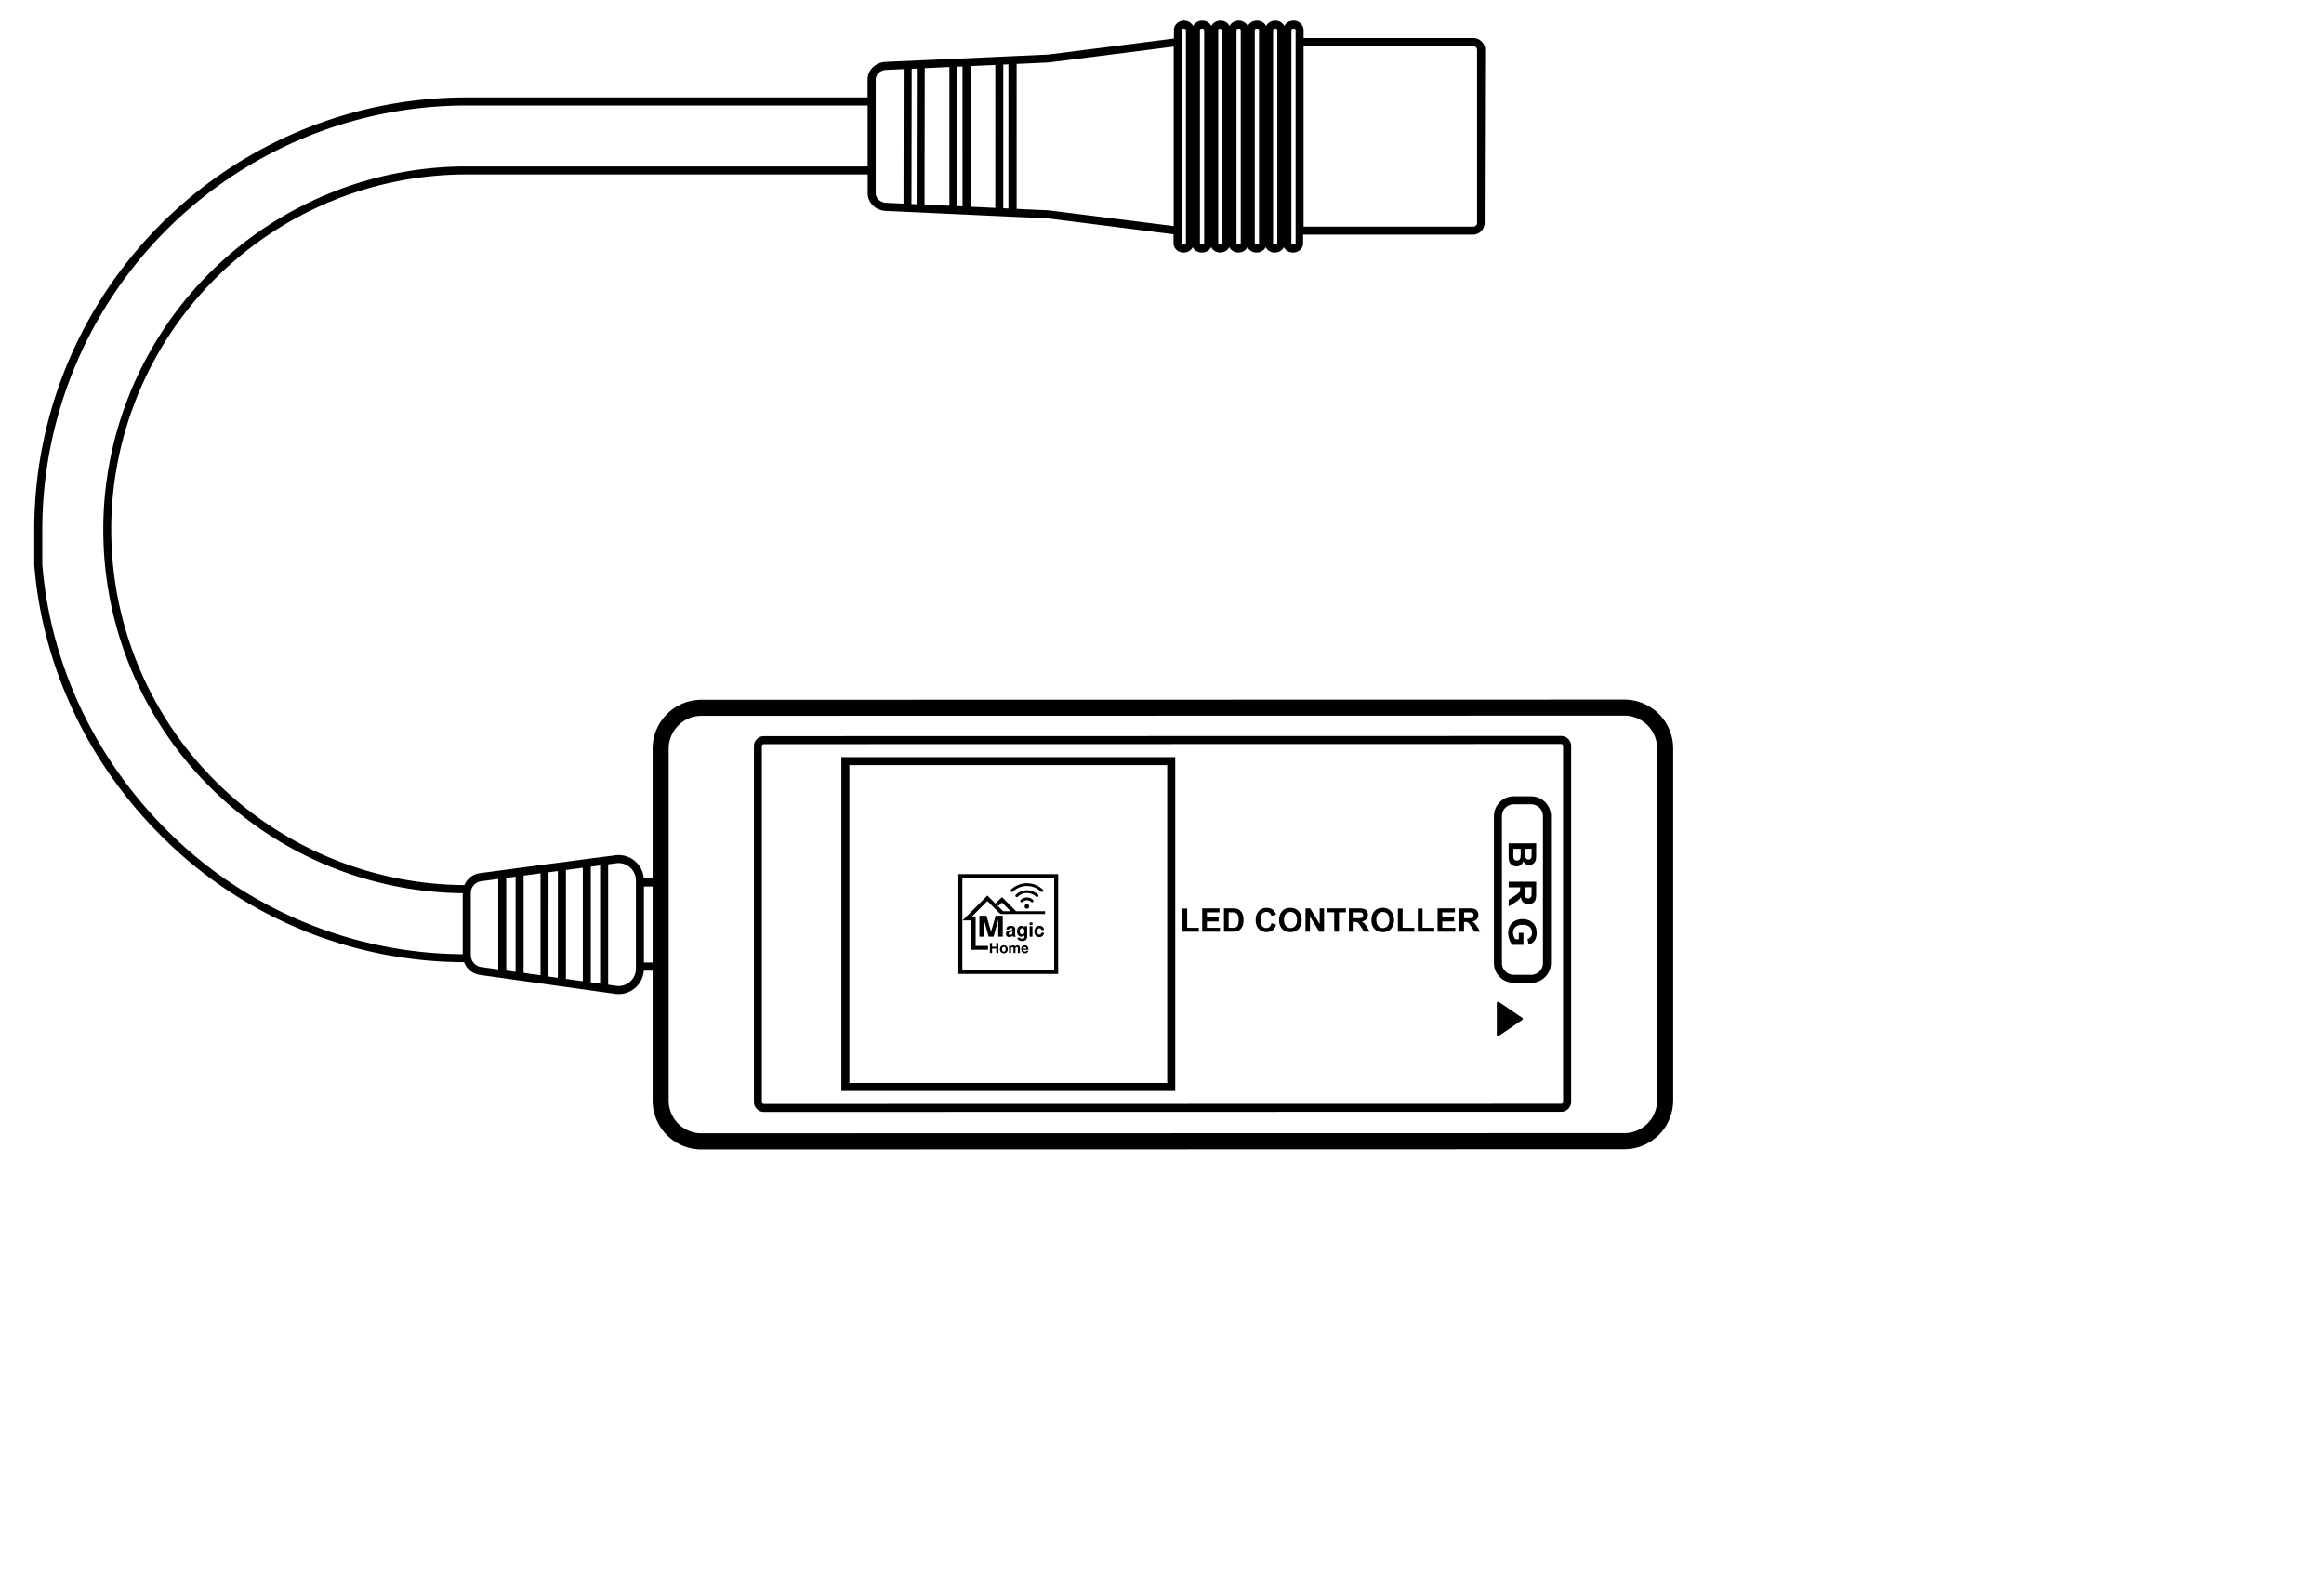<svg id="Layer_1" data-name="Layer 1" xmlns="http://www.w3.org/2000/svg" viewBox="0 0 1417.32 966.1"><title>1Artboard 3</title><path d="M427.84,701A29.8,29.8,0,0,1,398,671.19l0-214.59a29.8,29.8,0,0,1,29.79-29.81l562.82-.11h0a29.8,29.8,0,0,1,29.8,29.79l0,214.59a29.8,29.8,0,0,1-29.79,29.81L427.85,701ZM990.62,436.46h0l-562.82.11a20.05,20.05,0,0,0-20,20l0,214.59a20,20,0,0,0,20,20h0l562.82-.11a20,20,0,0,0,20-20l0-214.59a20,20,0,0,0-20-20Z"/><path d="M465.91,678.16a6.11,6.11,0,0,1-6.11-6.1l0-217a6.1,6.1,0,0,1,6.1-6.1l486.19-.1h0a6.1,6.1,0,0,1,6.1,6.1l0,217a6.11,6.11,0,0,1-6.1,6.11ZM952.05,453.74l-486.19.1a1.22,1.22,0,0,0-1.22,1.22l0,217a1.22,1.22,0,0,0,1.22,1.22l486.19-.1a1.22,1.22,0,0,0,1.22-1.22l0-217a1.22,1.22,0,0,0-1.22-1.22Z"/><path d="M513.12,665.35l0-203.6,203.6,0,0,203.6ZM518,466.64l0,193.83,193.83,0,0-193.83Z"/><path d="M721.12,568.21V554.1H724v11.72h7.14v2.4Z"/><path d="M733.18,568.21V554h10.55v2.41h-7.68v3.15h7.14v2.4h-7.14v3.87H744v2.4Z"/><path d="M746.43,554h5.25a10.25,10.25,0,0,1,2.71.27,4.76,4.76,0,0,1,2.15,1.31,6.24,6.24,0,0,1,1.36,2.31,10.51,10.51,0,0,1,.47,3.36,9.36,9.36,0,0,1-.44,3,6.27,6.27,0,0,1-1.52,2.51,5,5,0,0,1-2,1.14,8.69,8.69,0,0,1-2.54.3h-5.41Zm2.87,2.41v9.43h2.14a7.87,7.87,0,0,0,1.74-.14,2.65,2.65,0,0,0,1.16-.59,3,3,0,0,0,.75-1.37,9.28,9.28,0,0,0,.29-2.61,8.5,8.5,0,0,0-.29-2.53,3.26,3.26,0,0,0-.81-1.38,2.73,2.73,0,0,0-1.33-.67,13,13,0,0,0-2.36-.14Z"/><path d="M775.42,563l2.79.88a6.25,6.25,0,0,1-2.13,3.46,6.71,6.71,0,0,1-8.44-.81,7.41,7.41,0,0,1-1.82-5.3,7.78,7.78,0,0,1,1.83-5.52,6.29,6.29,0,0,1,4.82-2,5.92,5.92,0,0,1,4.24,1.54,5.62,5.62,0,0,1,1.46,2.62l-2.84.68a2.94,2.94,0,0,0-3-2.39,3.24,3.24,0,0,0-2.57,1.14,5.57,5.57,0,0,0-1,3.68,6,6,0,0,0,1,3.84,3.15,3.15,0,0,0,2.52,1.15,2.88,2.88,0,0,0,2-.73A4.23,4.23,0,0,0,775.42,563Z"/><path d="M780.09,561.19a9,9,0,0,1,.65-3.65,6.7,6.7,0,0,1,1.32-2,5.54,5.54,0,0,1,1.84-1.28,7.82,7.82,0,0,1,3.07-.56,6.68,6.68,0,0,1,5,2,8.72,8.72,0,0,1,0,10.82,6.63,6.63,0,0,1-5,1.95,6.7,6.7,0,0,1-5-1.94A7.35,7.35,0,0,1,780.09,561.19Zm3-.1a5.33,5.33,0,0,0,1.12,3.66,3.84,3.84,0,0,0,5.65,0,5.44,5.44,0,0,0,1.1-3.71,5.35,5.35,0,0,0-1.07-3.65,4,4,0,0,0-5.71,0A5.38,5.38,0,0,0,783.05,561.09Z"/><path d="M796.17,568.21V554H799l5.82,9.5V554h2.67v14.23h-2.88l-5.74-9.28v9.28Z"/><path d="M813.7,568.21V556.39h-4.22V554h11.31v2.41h-4.21v11.82Z"/><path d="M822.65,568.21V554h6a10.35,10.35,0,0,1,3.31.38,3.27,3.27,0,0,1,1.66,1.36,4.1,4.1,0,0,1,.62,2.24,3.8,3.8,0,0,1-.94,2.65,4.52,4.52,0,0,1-2.81,1.32,6.68,6.68,0,0,1,1.54,1.19,16.26,16.26,0,0,1,1.64,2.31l1.74,2.78H832l-2.08-3.1a20,20,0,0,0-1.51-2.09,2.21,2.21,0,0,0-.86-.59,4.73,4.73,0,0,0-1.45-.16h-.58v5.94Zm2.87-8.21h2.13a11,11,0,0,0,2.58-.17,1.54,1.54,0,0,0,.81-.6,1.85,1.85,0,0,0,.29-1.07,1.71,1.71,0,0,0-.38-1.16,1.76,1.76,0,0,0-1.08-.56q-.35,0-2.1,0h-2.24Z"/><path d="M836.41,561.19a9,9,0,0,1,.65-3.65,6.7,6.7,0,0,1,1.32-2,5.54,5.54,0,0,1,1.84-1.28,7.82,7.82,0,0,1,3.07-.56,6.68,6.68,0,0,1,5,2,8.72,8.72,0,0,1,0,10.82,6.63,6.63,0,0,1-5,1.95,6.7,6.7,0,0,1-5-1.94A7.35,7.35,0,0,1,836.41,561.19Zm3-.1a5.33,5.33,0,0,0,1.12,3.66,3.84,3.84,0,0,0,5.65,0,5.44,5.44,0,0,0,1.1-3.71,5.35,5.35,0,0,0-1.07-3.65,4,4,0,0,0-5.71,0A5.38,5.38,0,0,0,839.37,561.09Z"/><path d="M852.53,568.21V554.1h2.87v11.72h7.14v2.4Z"/><path d="M864.68,568.21V554.1h2.87v11.72h7.14v2.4Z"/><path d="M876.74,568.21V554h10.55v2.41h-7.68v3.15h7.14v2.4h-7.14v3.87h7.95v2.4Z"/><path d="M890,568.21V554h6a10.35,10.35,0,0,1,3.31.38,3.27,3.27,0,0,1,1.66,1.36,4.1,4.1,0,0,1,.62,2.24,3.8,3.8,0,0,1-.94,2.65,4.52,4.52,0,0,1-2.81,1.32,6.68,6.68,0,0,1,1.54,1.19,16.26,16.26,0,0,1,1.64,2.31l1.74,2.78h-3.44l-2.08-3.1a20,20,0,0,0-1.51-2.09,2.21,2.21,0,0,0-.86-.59,4.73,4.73,0,0,0-1.45-.16h-.58v5.94Zm2.87-8.21H895a11,11,0,0,0,2.58-.17,1.54,1.54,0,0,0,.81-.6,1.85,1.85,0,0,0,.29-1.07,1.71,1.71,0,0,0-.38-1.16,1.76,1.76,0,0,0-1.08-.56q-.35,0-2.1,0h-2.24Z"/><path d="M584.47,594V533.11h60.86V594Zm2.43-58.41v56h56v-56Z"/><polygon points="619.4 555.74 619.54 555.61 611.08 547.15 607.26 550.79 608.89 552.5 611.04 550.45 616.33 555.74 611.73 555.74 602.16 546.17 587.02 561.32 591.96 561.32 591.96 579.25 595 579.25 595 579.22 602.54 579.22 602.54 576.85 595 576.85 595 558.92 592.76 558.92 602.16 549.52 610.07 557.42 610.12 557.37 610.12 557.43 637.34 557.43 637.34 555.74 619.4 555.74"/><path d="M616.41,567.32a9.78,9.78,0,0,0-1.9.39,1.72,1.72,0,0,0-1,1.73,2.14,2.14,0,0,0,.5,1.5,1.85,1.85,0,0,0,1.44.54,2.26,2.26,0,0,0,2.06-1,1.76,1.76,0,0,0,.19.8h1.78V571q-.36-.18-.36-.9v-3.64a1.52,1.52,0,0,0-.94-1.46,4.05,4.05,0,0,0-1.83-.35,3.07,3.07,0,0,0-1.8.48,1.86,1.86,0,0,0-.8,1.63v.12h1.6q0-.9,1.06-.9t1.05.73Q617.44,567.17,616.41,567.32Zm1.05.79v.59a1.42,1.42,0,0,1-.41,1.08,1.52,1.52,0,0,1-1.1.39.89.89,0,0,1-.6-.2.71.71,0,0,1-.24-.57q0-.59.91-.88Z"/><path d="M623.33,572.51q-.86,0-1-.64h-1.86a1.85,1.85,0,0,0,.93,1.57,3.62,3.62,0,0,0,1.86.44,3.5,3.5,0,0,0,2.43-.69,3.13,3.13,0,0,0,.74-2.36v-6h-1.62v.77a2,2,0,0,0-1.84-1,2.36,2.36,0,0,0-2.07,1.05,4.07,4.07,0,0,0-.63,2.35,3.64,3.64,0,0,0,.67,2.25,2.42,2.42,0,0,0,2.06,1,1.86,1.86,0,0,0,1.78-.91,5.34,5.34,0,0,1-.13,1.55Q624.36,572.51,623.33,572.51Zm0-2.7q-1.39,0-1.39-1.86a2.45,2.45,0,0,1,.29-1.27,1.17,1.17,0,0,1,1.08-.59,1.22,1.22,0,0,1,1.1.57,2.37,2.37,0,0,1,.3,1.27Q624.76,569.81,623.38,569.81Z"/><rect x="627.95" y="562.58" width="1.71" height="1.55"/><rect x="627.95" y="564.84" width="1.71" height="6.41"/><path d="M633.89,570q-1.26,0-1.26-1.91t1.26-2a1.05,1.05,0,0,1,1.13,1.05h1.69a2.6,2.6,0,0,0-.86-1.85,2.92,2.92,0,0,0-2-.65,2.79,2.79,0,0,0-2.29,1,4.44,4.44,0,0,0,0,4.86,2.69,2.69,0,0,0,2.25,1,2.89,2.89,0,0,0,2-.71,2.82,2.82,0,0,0,.9-1.93H635Q634.86,570,633.89,570Z"/><polygon points="607.6 577.38 605.01 577.38 605.01 575.1 603.71 575.1 603.71 581.22 605.01 581.22 605.01 578.5 607.6 578.5 607.6 581.22 608.9 581.22 608.9 575.1 607.6 575.1 607.6 577.38"/><path d="M612.19,576.54a2.25,2.25,0,0,0-1.73.66,2.48,2.48,0,0,0-.61,1.76,2.43,2.43,0,0,0,.61,1.74,2.58,2.58,0,0,0,3.48,0,2.43,2.43,0,0,0,.61-1.74,2.48,2.48,0,0,0-.61-1.76A2.25,2.25,0,0,0,612.19,576.54Zm.85,3.38a.94.94,0,0,1-.85.44,1,1,0,0,1-.86-.43,1.8,1.8,0,0,1-.23-1,1.78,1.78,0,0,1,.23-1,1.06,1.06,0,0,1,1.71,0,1.8,1.8,0,0,1,.23,1A1.76,1.76,0,0,1,613,579.91Z"/><path d="M620.45,576.57a1.56,1.56,0,0,0-1.32.67,1.45,1.45,0,0,0-1.29-.67,1.58,1.58,0,0,0-1.28.63v-.5h-1.18v4.52h1.22v-2.73a1,1,0,0,1,.2-.63.71.71,0,0,1,.58-.24.61.61,0,0,1,.68.7v2.9h1.21v-2.74a.93.93,0,0,1,.2-.62.71.71,0,0,1,.58-.24.61.61,0,0,1,.69.69v2.91H622v-3.15a1.46,1.46,0,0,0-.41-1.09A1.51,1.51,0,0,0,620.45,576.57Z"/><path d="M625,576.54a2,2,0,0,0-1.62.7,2.56,2.56,0,0,0-.54,1.7,2.66,2.66,0,0,0,.54,1.72,2,2,0,0,0,1.64.72,2.36,2.36,0,0,0,1.37-.4,2,2,0,0,0,.78-1.13h-1.25a.83.83,0,0,1-.84.51q-.91,0-1-1.07h3.1c0-.08,0-.18,0-.32a2.61,2.61,0,0,0-.54-1.75A2.07,2.07,0,0,0,625,576.54Zm-.88,2q.08-.94.9-.94t.91.94Z"/><polygon points="611.54 571.25 611.54 558.5 607.2 558.5 604.42 568.19 601.6 558.5 597.3 558.5 597.3 571.25 600.04 571.25 600.04 560.95 602.95 571.25 605.93 571.25 608.8 560.95 608.8 571.25 611.54 571.25"/><circle cx="626.27" cy="552.8" r="1.4"/><path d="M629.44,550.31a.84.84,0,0,0,.58-1.46,5.43,5.43,0,0,0-7.49,0,.84.84,0,1,0,1.16,1.23,3.74,3.74,0,0,1,5.16,0A.84.84,0,0,0,629.44,550.31Z"/><path d="M617.72,543.77a12.43,12.43,0,0,1,17.12,0,.84.84,0,1,0,1.16-1.23,14.12,14.12,0,0,0-19.44,0,.84.84,0,1,0,1.16,1.23Z"/><path d="M632.46,547.12a.84.84,0,0,0,.58-1.46,9.83,9.83,0,0,0-13.53,0,.84.84,0,0,0,1.16,1.23,8.14,8.14,0,0,1,11.21,0A.84.84,0,0,0,632.46,547.12Z"/><path d="M933.78,599.41h-10.6a12.11,12.11,0,0,1-12.09-12.09V497.73a12.11,12.11,0,0,1,12.09-12.09h10.6a12.11,12.11,0,0,1,12.09,12.09v89.59A12.11,12.11,0,0,1,933.78,599.41Zm-10.6-108.89a7.22,7.22,0,0,0-7.21,7.21v89.59a7.22,7.22,0,0,0,7.21,7.21h10.6a7.22,7.22,0,0,0,7.21-7.21V497.73a7.22,7.22,0,0,0-7.21-7.21Z"/><path d="M936.86,514.29V521a19.38,19.38,0,0,1-.17,3,4.35,4.35,0,0,1-.69,1.75,4.3,4.3,0,0,1-1.4,1.29,3.8,3.8,0,0,1-2,.51,4,4,0,0,1-3.64-2.36,4.41,4.41,0,0,1-1.52,2.36,4,4,0,0,1-2.53.82,5,5,0,0,1-2.23-.53,4.48,4.48,0,0,1-1.73-1.45,4.81,4.81,0,0,1-.79-2.27q-.09-.85-.11-4.08v-5.71Zm-9.46,3.39h-4.48v3.13a15.33,15.33,0,0,0,.1,2.32,2.1,2.1,0,0,0,.67,1.23,2.06,2.06,0,0,0,1.42.48,2.19,2.19,0,0,0,1.28-.37,2.07,2.07,0,0,0,.77-1.06,11.5,11.5,0,0,0,.24-3Zm6.67,0h-3.88v2.22q0,2,.06,2.46a2.23,2.23,0,0,0,.6,1.37,1.77,1.77,0,0,0,1.31.5,1.84,1.84,0,0,0,1.26-.43,1.94,1.94,0,0,0,.59-1.28q.06-.5.06-2.89Z"/><path d="M920.09,537.72h16.77v7.13a12.18,12.18,0,0,1-.45,3.91,3.85,3.85,0,0,1-1.61,2,4.83,4.83,0,0,1-2.64.73,4.48,4.48,0,0,1-3.12-1.11,5.33,5.33,0,0,1-1.55-3.32,7.89,7.89,0,0,1-1.41,1.81,19.09,19.09,0,0,1-2.72,1.93l-3.27,2v-4l3.65-2.45a23.72,23.72,0,0,0,2.46-1.79,2.6,2.6,0,0,0,.7-1,5.58,5.58,0,0,0,.19-1.71v-.69h-7Zm9.68,3.39v2.5a12.91,12.91,0,0,0,.21,3,1.83,1.83,0,0,0,.71.95,2.19,2.19,0,0,0,1.26.34,2,2,0,0,0,1.37-.45,2.07,2.07,0,0,0,.66-1.28q.06-.41.06-2.47v-2.64Z"/><path d="M926.26,568.94h2.83v7.3H922.4a9.17,9.17,0,0,1-1.81-3.08,11.22,11.22,0,0,1-.78-4.09,9.17,9.17,0,0,1,1.1-4.59,7,7,0,0,1,3.16-2.94,10.21,10.21,0,0,1,4.47-1,9.65,9.65,0,0,1,4.66,1.1,7.39,7.39,0,0,1,3.12,3.21,8.68,8.68,0,0,1,.83,4,8,8,0,0,1-1.31,4.88,5.92,5.92,0,0,1-3.62,2.26l-.63-3.36a3.56,3.56,0,0,0,2-1.33,4,4,0,0,0,.71-2.44,4.59,4.59,0,0,0-1.41-3.53,5.93,5.93,0,0,0-4.17-1.31,6.56,6.56,0,0,0-4.48,1.33,4.43,4.43,0,0,0-1.49,3.48,5.83,5.83,0,0,0,.42,2.13,7.32,7.32,0,0,0,1,1.84h2.13Z"/><path d="M914.15,611.07a.84.84,0,0,0-1.31.7V631a.84.84,0,0,0,1.31.7l14.14-9.63a.84.84,0,0,0,0-1.39Z"/><path d="M905.71,30.43a7.2,7.2,0,0,0-7.2-7.19l-103.5,0V18.36a6,6,0,0,0-6.17-5.72,6.43,6.43,0,0,0-4.53,1.83,5.66,5.66,0,0,0-1,1.47,6.22,6.22,0,0,0-5.58-3.3,6.43,6.43,0,0,0-4.53,1.83,5.68,5.68,0,0,0-1,1.47,6.22,6.22,0,0,0-5.58-3.3A6.43,6.43,0,0,0,762,14.47a5.68,5.68,0,0,0-1,1.47,6.22,6.22,0,0,0-5.58-3.3,6.43,6.43,0,0,0-4.53,1.83,5.67,5.67,0,0,0-1,1.47,6.22,6.22,0,0,0-5.58-3.3,6.43,6.43,0,0,0-4.53,1.83,5.68,5.68,0,0,0-1,1.47,6.22,6.22,0,0,0-5.58-3.3,6.43,6.43,0,0,0-4.53,1.83,5.68,5.68,0,0,0-1,1.47,6.22,6.22,0,0,0-5.58-3.3,6.43,6.43,0,0,0-4.53,1.83,5.48,5.48,0,0,0-1.64,3.9v5.17l-76.58,9.74L620,34.15h0l-12.9.59h0l-21.77,1L579,36v0l-38.89,1.76c-6.16.29-11,5-11,10.74V59.42l-244.64,0A263.68,263.68,0,0,0,20.89,323.21l0,21v.19c4.89,61.63,32.33,120.31,77.26,165.22A261.93,261.93,0,0,0,283,586.82a12.26,12.26,0,0,0,9.08,7.68L309.85,597l9.48,1.33h0l16.33,2.27,9.46,1.33h0l16.37,2.28,9.4,1.32h0l3.47.48a15.55,15.55,0,0,0,2.91.28,15.43,15.43,0,0,0,15.37-14.3h12.71V535.75h-12.7a15.46,15.46,0,0,0-18.3-14L364.43,523l-9,1.2h0l-10.31,1.37h0l-15.45,2h0l-37.42,5-.15,0a12.23,12.23,0,0,0-8.89,7.21A216.72,216.72,0,0,1,67.85,323.19v-3A216.74,216.74,0,0,1,284.53,106.41l244.63,0v11.46c0,5.74,4.84,10.45,11,10.74l10.79.5h0l10,.46,46,2.14h0l12.9.59h0l19.22.89,76.61,9.69v5.43a5.56,5.56,0,0,0,1.92,4.16,6.41,6.41,0,0,0,4.25,1.57h0a6.43,6.43,0,0,0,4.53-1.83,5.66,5.66,0,0,0,1-1.48,5.66,5.66,0,0,0,1,1.49A6.42,6.42,0,0,0,733.1,154h0a6.43,6.43,0,0,0,4.53-1.83,5.66,5.66,0,0,0,1-1.48,5.66,5.66,0,0,0,1,1.49,6.42,6.42,0,0,0,4.52,1.83h0a6.43,6.43,0,0,0,4.53-1.83,5.66,5.66,0,0,0,1-1.48,5.66,5.66,0,0,0,1.05,1.49,6.42,6.42,0,0,0,4.52,1.83h0a6.43,6.43,0,0,0,4.53-1.83,5.66,5.66,0,0,0,1-1.48,5.66,5.66,0,0,0,1.05,1.49,6.42,6.42,0,0,0,4.52,1.83h0a6.43,6.43,0,0,0,4.53-1.83,5.66,5.66,0,0,0,1-1.48,5.66,5.66,0,0,0,1.05,1.49,6.42,6.42,0,0,0,4.52,1.83h0a6.43,6.43,0,0,0,4.53-1.83,5.66,5.66,0,0,0,1-1.47,5.72,5.72,0,0,0,1.33,1.73,6.41,6.41,0,0,0,4.25,1.57h0a6.43,6.43,0,0,0,4.53-1.83,5.47,5.47,0,0,0,1.64-3.89V143.1l103.5,0a7.19,7.19,0,0,0,7.19-7.2Zm-513,510.2h7.75V587h-7.76Zm-17.65-14.08.15,0a10.6,10.6,0,0,1,12.61,10.14v54.14a10.57,10.57,0,0,1-12.59,10.33l-4.34-.6,0-73.43ZM364.48,528l1.51-.2,0,72.1-.78-.11-4.91-.69,0-70.55Zm-9.06,1.21,0,69.22L345.13,597l0-66.42Zm-20.89,2.78,5.69-.76,0,65.09-.35,0-5.37-.75Zm-15.2,2,10.32-1.37V594.8l-10.32-1.44Zm-4.88.66v58.06l-.72-.1-5-.7,0-56.5Zm-27.36,10.06a7.36,7.36,0,0,1,5.87-7.21l10.9-1.45,0,55.19L293,589.69a7.35,7.35,0,0,1-5.87-7.09V544.68Zm242.07-443.2-244.63,0A221.62,221.62,0,0,0,63,320.12v3.08A221.62,221.62,0,0,0,282.2,544.76v37.18a257.08,257.08,0,0,1-180.57-75.75c-44.08-44.07-71-101.62-75.83-162.06l0-20.93A258.8,258.8,0,0,1,284.52,64.35l244.63,0v37.18ZM551,124.17l-10.57-.49c-3.57-.17-6.36-2.74-6.36-5.86V106.36h0V48.51c0-3.12,2.78-5.7,6.33-5.86l10.71-.48Zm8,.37-3.14-.15L556,42l3.14-.14Zm20,.93-15.16-.7.11-83.2L579,40.9Zm8,.36-3.14-.14v-85l1.66-.08,1.47-.06Zm20,.94-15.11-.7V40.31l15.11-.68Zm8,.37-3.14-.15V39.41l3.14-.14Zm24.62,1.14L620,127.38V39l19.54-.88,76.26-9.69,0,109.45ZM723,148.71a1.54,1.54,0,0,1-1.08.4h0a1.56,1.56,0,0,1-1-.35.69.69,0,0,1-.26-.49l0-129.89a.62.62,0,0,1,.21-.44,1.54,1.54,0,0,1,1.08-.4c.74,0,1.29.44,1.29.84l0,129.9A.62.62,0,0,1,723,148.71Zm11.15,0a1.54,1.54,0,0,1-1.08.4h0a1.53,1.53,0,0,1-1.07-.4.63.63,0,0,1-.21-.45l0-129.89a.62.62,0,0,1,.21-.44,1.54,1.54,0,0,1,1.08-.4c.74,0,1.29.44,1.29.84l0,129.9A.62.62,0,0,1,734.18,148.71Zm11.15,0a1.54,1.54,0,0,1-1.08.4h0a1.53,1.53,0,0,1-1.07-.4.63.63,0,0,1-.21-.45l0-129.89a.62.62,0,0,1,.21-.44,1.54,1.54,0,0,1,1.08-.4c.74,0,1.29.44,1.29.84l0,129.9A.63.63,0,0,1,745.34,148.7Zm11.15,0a1.54,1.54,0,0,1-1.08.4h0a1.53,1.53,0,0,1-1.07-.4.63.63,0,0,1-.21-.45l0-129.89a.63.63,0,0,1,.21-.44,1.54,1.54,0,0,1,1.08-.4c.74,0,1.29.45,1.29.84l0,129.89A.63.63,0,0,1,756.49,148.7Zm11.15,0a1.54,1.54,0,0,1-1.08.4h0a1.53,1.53,0,0,1-1.07-.4.63.63,0,0,1-.21-.45l0-129.89a.62.62,0,0,1,.21-.44,1.54,1.54,0,0,1,1.08-.4c.74,0,1.29.44,1.29.84l0,129.9A.62.62,0,0,1,767.64,148.7Zm11.15,0a1.54,1.54,0,0,1-1.08.4h0a1.53,1.53,0,0,1-1.07-.4.63.63,0,0,1-.21-.45l0-129.89a.63.63,0,0,1,.21-.44,1.54,1.54,0,0,1,1.08-.4c.74,0,1.29.44,1.29.84l0,129.9A.62.62,0,0,1,778.8,148.7Zm11.15,0a1.54,1.54,0,0,1-1.08.4h0a1.56,1.56,0,0,1-1-.35.69.69,0,0,1-.26-.49l0-129.89a.62.62,0,0,1,.21-.44,1.54,1.54,0,0,1,1.08-.4c.74,0,1.29.44,1.29.84l0,129.89A.62.62,0,0,1,790,148.69Zm110.23-11.17a2.3,2.3,0,0,1-1.63.68l-103.5,0,0-110.08,103.5,0a2.32,2.32,0,0,1,2.31,2.31l0,105.46A2.3,2.3,0,0,1,900.18,137.53Z"/></svg>